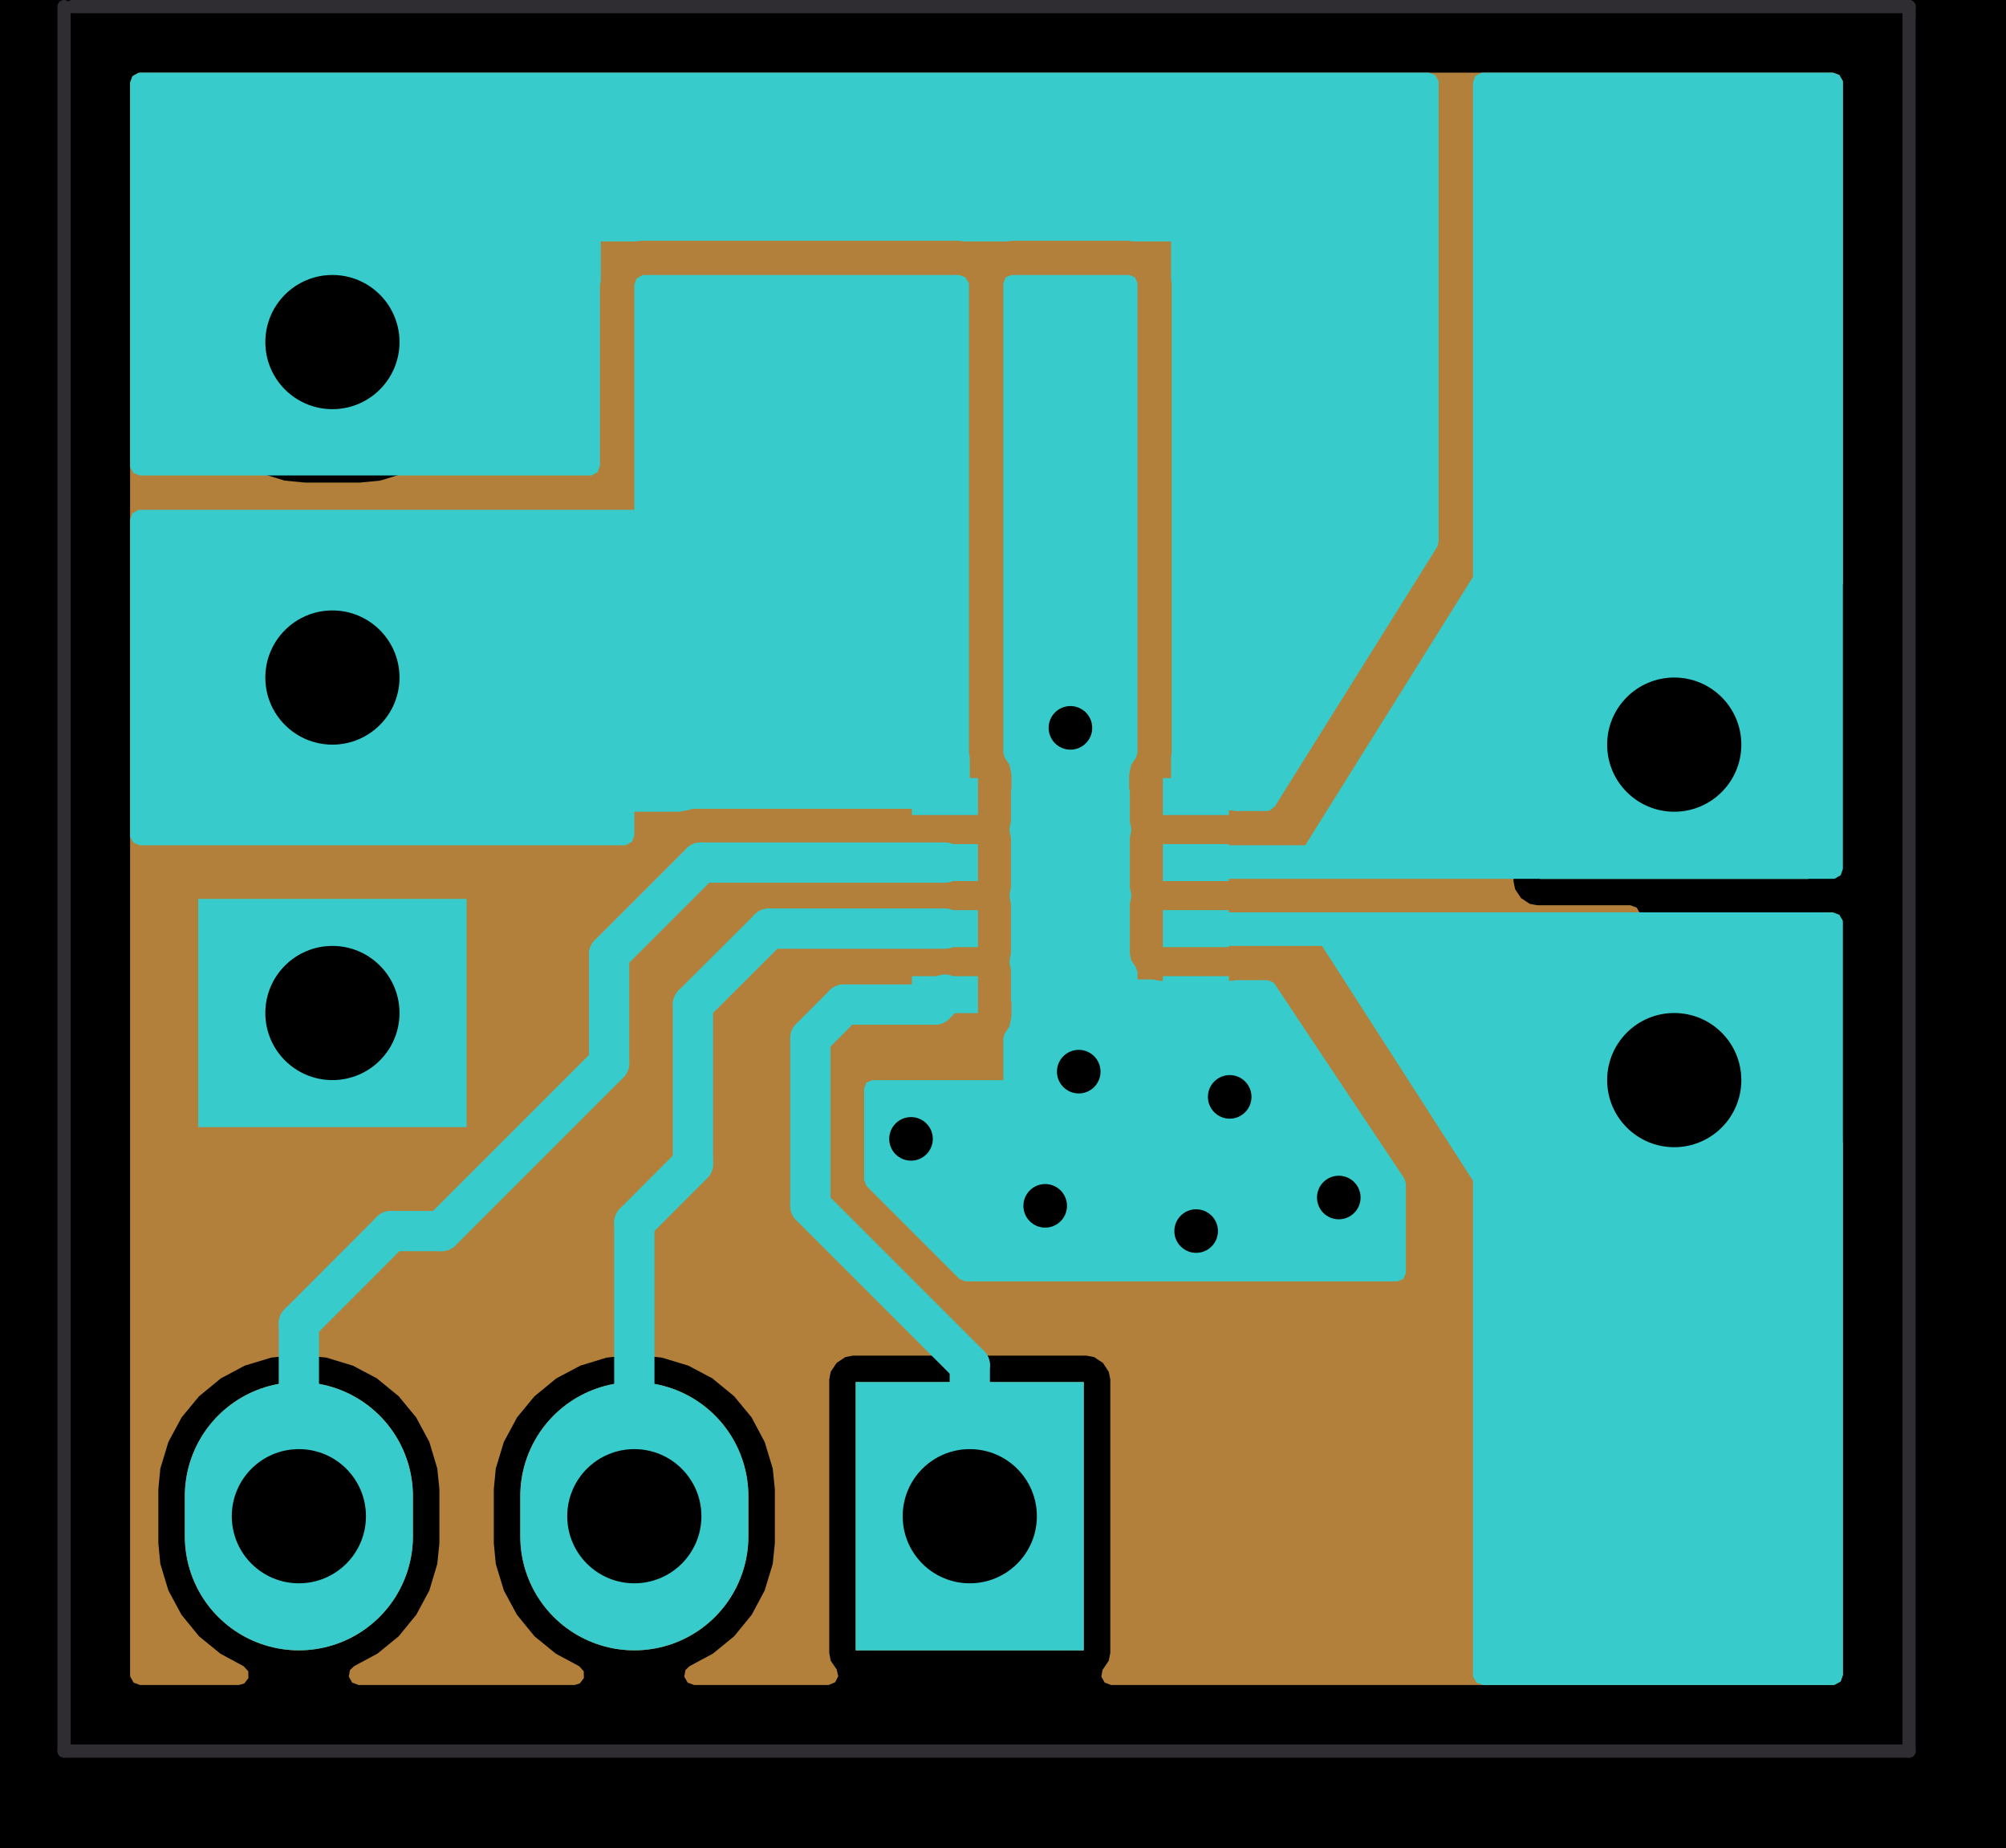 <?xml version="1.0" standalone="no"?>
 <!DOCTYPE svg PUBLIC "-//W3C//DTD SVG 1.1//EN" 
 "http://www.w3.org/Graphics/SVG/1.1/DTD/svg11.dtd"> 
<svg
  xmlns:svg="http://www.w3.org/2000/svg"
  xmlns="http://www.w3.org/2000/svg"
  xmlns:xlink="http://www.w3.org/1999/xlink"
  version="1.1"
  width="15.189mm" height="13.995mm" viewBox="0 0 15.189 13.995">
<title>SVG Image created as _autosave-working-brd.svg date 2023/09/19 22:24:00 </title>
  <desc>Image generated by PCBNEW </desc>
<g style="fill:#000000; fill-opacity:1;stroke:#000000; stroke-opacity:1;
stroke-linecap:round; stroke-linejoin:round;"
 transform="translate(0 0) scale(1 1)">
</g>
<g style="fill:#000000; fill-opacity:0.0; 
stroke:#000000; stroke-width:0; stroke-opacity:1; 
stroke-linecap:round; stroke-linejoin:round;">
</g>
<g style="fill:#000000; fill-opacity:1; 
stroke:#000000; stroke-width:0.021; stroke-opacity:1; 
stroke-linecap:round; stroke-linejoin:round;">
<rect x="-5" y="-5" width="25.193" height="23.997" rx="0" />
</g>
<g style="fill:#FFFFFF; fill-opacity:1; 
stroke:#FFFFFF; stroke-width:0.021; stroke-opacity:1; 
stroke-linecap:round; stroke-linejoin:round;">
<g >
</g>
<g style="fill:#B2803A; fill-opacity:1; 
stroke:#B2803A; stroke-width:0.021; stroke-opacity:1; 
stroke-linecap:round; stroke-linejoin:round;">
</g>
<g style="fill:#B2803A; fill-opacity:1; 
stroke:#B2803A; stroke-width:0; stroke-opacity:1; 
stroke-linecap:round; stroke-linejoin:round;">
<path style="fill:#B2803A; fill-opacity:1; 
stroke:#B2803A; stroke-width:0; stroke-opacity:1; 
stroke-linecap:round; stroke-linejoin:round;fill-rule:evenodd;"
d="M 11.661,6.654
11.661,4.622
13.693,4.622
13.693,6.654
Z" /> 
<circle cx="12.677" cy="8.178" r="1.016" /> 
</g>
<g >
</g>
<g >
</g>
<g >
</g>
<g >
</g>
<g style="fill:#B2803A; fill-opacity:1; 
stroke:#B2803A; stroke-width:0; stroke-opacity:1; 
stroke-linecap:round; stroke-linejoin:round;">
<path style="fill:#B2803A; fill-opacity:1; 
stroke:#B2803A; stroke-width:0; stroke-opacity:1; 
stroke-linecap:round; stroke-linejoin:round;fill-rule:evenodd;"
d="M 3.533,6.806
3.533,8.534
1.501,8.534
1.501,6.806
Z" /> 
</g>
<g style="fill:#B2803A; fill-opacity:1; 
stroke:#B2803A; stroke-width:1.727; stroke-opacity:1; 
stroke-linecap:round; stroke-linejoin:round;">
</g>
<g style="fill:#B2803A; fill-opacity:0.0; 
stroke:#B2803A; stroke-width:1.727; stroke-opacity:1; 
stroke-linecap:round; stroke-linejoin:round;">
<path d="M2.669 5.13
L2.364 5.13
" />
<path d="M2.669 2.59
L2.364 2.59
" />
</g>
<g >
</g>
<g style="fill:#B2803A; fill-opacity:0.0; 
stroke:#B2803A; stroke-width:1.727; stroke-opacity:1; 
stroke-linecap:round; stroke-linejoin:round;">
</g>
<g style="fill:#B2803A; fill-opacity:0.0; 
stroke:#B2803A; stroke-width:0; stroke-opacity:1; 
stroke-linecap:round; stroke-linejoin:round;">
</g>
<g style="fill:#B2803A; fill-opacity:1; 
stroke:#B2803A; stroke-width:0; stroke-opacity:1; 
stroke-linecap:round; stroke-linejoin:round;">
<path style="fill:#B2803A; fill-opacity:1; 
stroke:#B2803A; stroke-width:0; stroke-opacity:1; 
stroke-linecap:round; stroke-linejoin:round;fill-rule:evenodd;"
d="M 6.479,10.464
8.206,10.464
8.206,12.496
6.479,12.496
Z" /> 
</g>
<g style="fill:#B2803A; fill-opacity:1; 
stroke:#B2803A; stroke-width:1.727; stroke-opacity:1; 
stroke-linecap:round; stroke-linejoin:round;">
</g>
<g style="fill:#B2803A; fill-opacity:0.0; 
stroke:#B2803A; stroke-width:1.727; stroke-opacity:1; 
stroke-linecap:round; stroke-linejoin:round;">
<path d="M4.803 11.328
L4.803 11.632
" />
<path d="M2.263 11.328
L2.263 11.632
" />
</g>
<g >
</g>
<g style="fill:#121212; fill-opacity:0.0; 
stroke:#121212; stroke-width:1.727; stroke-opacity:1; 
stroke-linecap:round; stroke-linejoin:round;">
</g>
<g style="fill:#121212; fill-opacity:1; 
stroke:#121212; stroke-width:0; stroke-opacity:1; 
stroke-linecap:round; stroke-linejoin:round;">
<circle cx="8.105" cy="5.511" r="0.343" /> 
</g>
<g style="fill:#121212; fill-opacity:1; 
stroke:#121212; stroke-width:0.021; stroke-opacity:1; 
stroke-linecap:round; stroke-linejoin:round;">
</g>
<g style="fill:#121212; fill-opacity:1; 
stroke:#121212; stroke-width:0; stroke-opacity:1; 
stroke-linecap:round; stroke-linejoin:round;">
<circle cx="6.898" cy="8.623" r="0.343" /> 
</g>
<g style="fill:#121212; fill-opacity:1; 
stroke:#121212; stroke-width:0.021; stroke-opacity:1; 
stroke-linecap:round; stroke-linejoin:round;">
</g>
<g style="fill:#121212; fill-opacity:1; 
stroke:#121212; stroke-width:0; stroke-opacity:1; 
stroke-linecap:round; stroke-linejoin:round;">
<circle cx="9.311" cy="8.305" r="0.343" /> 
</g>
<g style="fill:#121212; fill-opacity:1; 
stroke:#121212; stroke-width:0.021; stroke-opacity:1; 
stroke-linecap:round; stroke-linejoin:round;">
</g>
<g style="fill:#121212; fill-opacity:1; 
stroke:#121212; stroke-width:0; stroke-opacity:1; 
stroke-linecap:round; stroke-linejoin:round;">
<circle cx="9.057" cy="9.321" r="0.343" /> 
</g>
<g style="fill:#121212; fill-opacity:1; 
stroke:#121212; stroke-width:0.021; stroke-opacity:1; 
stroke-linecap:round; stroke-linejoin:round;">
</g>
<g style="fill:#121212; fill-opacity:1; 
stroke:#121212; stroke-width:0; stroke-opacity:1; 
stroke-linecap:round; stroke-linejoin:round;">
<circle cx="10.137" cy="9.067" r="0.343" /> 
</g>
<g style="fill:#121212; fill-opacity:1; 
stroke:#121212; stroke-width:0.021; stroke-opacity:1; 
stroke-linecap:round; stroke-linejoin:round;">
</g>
<g style="fill:#121212; fill-opacity:1; 
stroke:#121212; stroke-width:0; stroke-opacity:1; 
stroke-linecap:round; stroke-linejoin:round;">
<circle cx="7.914" cy="9.13" r="0.343" /> 
</g>
<g style="fill:#121212; fill-opacity:1; 
stroke:#121212; stroke-width:0.021; stroke-opacity:1; 
stroke-linecap:round; stroke-linejoin:round;">
</g>
<g style="fill:#121212; fill-opacity:1; 
stroke:#121212; stroke-width:0; stroke-opacity:1; 
stroke-linecap:round; stroke-linejoin:round;">
<circle cx="8.168" cy="8.114" r="0.343" /> 
</g>
<g style="fill:#121212; fill-opacity:1; 
stroke:#121212; stroke-width:0.021; stroke-opacity:1; 
stroke-linecap:round; stroke-linejoin:round;">
</g>
<g >
</g>
<g style="fill:#B2803A; fill-opacity:1; 
stroke:#B2803A; stroke-width:0.021; stroke-opacity:1; 
stroke-linecap:round; stroke-linejoin:round;">
</g>
<g style="fill:#B2803A; fill-opacity:1; 
stroke:#B2803A; stroke-width:0.152; stroke-opacity:1; 
stroke-linecap:round; stroke-linejoin:round;">
</g>
<g style="fill:#B2803A; fill-opacity:0.0; 
stroke:#B2803A; stroke-width:0.152; stroke-opacity:1; 
stroke-linecap:round; stroke-linejoin:round;">
<path d="M8.105 5.511
L8.168 5.574
" />
<path d="M8.168 5.574
L8.168 8.114
" />
<path d="M9.311 8.305
L10.073 9.067
" />
<path d="M10.073 9.067
L10.137 9.067
" />
<path d="M9.057 9.321
L8.867 9.13
" />
<path d="M8.867 9.13
L7.914 9.13
" />
</g>
<g >
</g>
<g style="fill:#B2803A; fill-opacity:0.0; 
stroke:#B2803A; stroke-width:0.152; stroke-opacity:1; 
stroke-linecap:round; stroke-linejoin:round;">
<g >
</g>
<g style="fill:#B2803A; fill-opacity:1; 
stroke:#B2803A; stroke-width:0; stroke-opacity:1; 
stroke-linecap:round; stroke-linejoin:round;">
<path style="fill:#B2803A; fill-opacity:1; 
stroke:#B2803A; stroke-width:0; stroke-opacity:1; 
stroke-linecap:round; stroke-linejoin:round;fill-rule:evenodd;"
d="M 13.927,0.568
13.953,0.613
13.954,0.626
13.954,4.415
13.937,4.463
13.892,4.489
13.841,4.48
13.837,4.477
13.771,4.433
13.771,4.433
13.712,4.421
13.712,4.421
11.641,4.421
11.641,4.421
11.582,4.433
11.582,4.433
11.516,4.477
11.472,4.544
11.472,4.544
11.46,4.602
11.46,6.674
11.472,6.732
11.472,6.732
11.516,6.799
11.582,6.843
11.612,6.849
11.641,6.854
12.345,6.854
12.393,6.872
12.419,6.917
12.41,6.967
12.37,7
12.364,7.002
12.259,7.03
12.259,7.03
12.259,7.03
12.066,7.12
12.066,7.12
11.892,7.242
11.741,7.393
11.619,7.567
11.619,7.567
11.529,7.76
11.529,7.76
11.474,7.966
11.456,8.178
11.474,8.39
11.529,8.596
11.529,8.596
11.619,8.789
11.741,8.963
11.892,9.114
11.892,9.114
11.892,9.114
12.066,9.236
12.066,9.236
12.066,9.236
12.227,9.31
12.259,9.325
12.465,9.381
12.677,9.399
12.889,9.381
13.094,9.325
13.287,9.236
13.462,9.114
13.612,8.963
13.734,8.789
13.811,8.624
13.847,8.588
13.898,8.583
13.941,8.613
13.954,8.656
13.954,12.682
13.937,12.731
13.892,12.756
13.879,12.758
8.413,12.758
8.365,12.74
8.339,12.695
8.348,12.645
8.351,12.64
8.395,12.574
8.407,12.516
8.407,10.444
8.395,10.386
8.351,10.319
8.284,10.275
8.284,10.275
8.226,10.264
8.226,10.264
6.459,10.264
6.459,10.264
6.401,10.275
6.401,10.275
6.335,10.319
6.29,10.386
6.29,10.386
6.279,10.444
6.279,12.516
6.29,12.574
6.29,12.574
6.335,12.64
6.347,12.691
6.324,12.737
6.277,12.757
6.272,12.758
5.255,12.758
5.207,12.74
5.181,12.695
5.19,12.645
5.22,12.616
5.309,12.568
5.397,12.521
5.559,12.389
5.692,12.226
5.79,12.042
5.851,11.841
5.867,11.685
5.867,11.275
5.851,11.119
5.79,10.918
5.692,10.734
5.692,10.734
5.692,10.733
5.559,10.572
5.397,10.439
5.397,10.439
5.397,10.439
5.397,10.438
5.397,10.438
5.212,10.34
5.212,10.34
5.212,10.34
5.011,10.279
5.011,10.279
5.011,10.279
4.803,10.258
4.594,10.279
4.594,10.279
4.594,10.279
4.394,10.34
4.394,10.34
4.394,10.34
4.209,10.438
4.209,10.439
4.047,10.572
3.914,10.733
3.914,10.734
3.815,10.918
3.754,11.119
3.739,11.275
3.739,11.685
3.754,11.841
3.815,12.042
3.914,12.226
3.914,12.226
4.047,12.389
4.209,12.521
4.209,12.521
4.209,12.521
4.209,12.521
4.209,12.521
4.386,12.616
4.42,12.654
4.421,12.706
4.39,12.746
4.35,12.758
2.715,12.758
2.667,12.74
2.641,12.695
2.65,12.645
2.68,12.616
2.769,12.568
2.857,12.521
3.019,12.389
3.152,12.226
3.251,12.042
3.311,11.841
3.327,11.685
3.327,11.275
3.311,11.119
3.251,10.918
3.152,10.734
3.152,10.734
3.152,10.733
3.019,10.572
2.857,10.439
2.857,10.439
2.857,10.439
2.857,10.438
2.857,10.438
2.672,10.34
2.672,10.34
2.672,10.34
2.471,10.279
2.471,10.279
2.471,10.279
2.285,10.261
2.263,10.258
2.263,10.258
2.054,10.279
2.054,10.279
2.054,10.279
1.853,10.34
1.853,10.34
1.853,10.34
1.669,10.438
1.669,10.439
1.507,10.572
1.374,10.733
1.374,10.734
1.275,10.918
1.214,11.119
1.199,11.275
1.199,11.685
1.214,11.841
1.275,12.042
1.374,12.226
1.374,12.226
1.507,12.389
1.669,12.521
1.669,12.521
1.669,12.521
1.669,12.521
1.669,12.521
1.845,12.616
1.88,12.654
1.881,12.706
1.85,12.746
1.81,12.758
1.06,12.758
1.012,12.74
0.986,12.695
0.985,12.682
0.985,5.13
1.295,5.13
1.316,5.339
1.376,5.539
1.475,5.724
1.475,5.724
1.608,5.886
1.77,6.019
1.77,6.019
1.77,6.019
1.955,6.118
2.156,6.179
2.312,6.194
2.312,6.194
2.721,6.194
2.721,6.194
2.878,6.179
3.078,6.118
3.263,6.019
3.425,5.886
3.558,5.724
3.657,5.539
3.718,5.339
3.738,5.13
3.718,4.921
3.657,4.721
3.558,4.536
3.558,4.536
3.558,4.536
3.425,4.374
3.263,4.241
3.263,4.241
3.263,4.241
3.263,4.241
3.263,4.241
3.078,4.142
3.078,4.142
3.078,4.142
2.878,4.081
2.878,4.081
2.878,4.081
2.721,4.066
2.721,4.066
2.312,4.066
2.312,4.066
2.156,4.081
2.156,4.081
2.156,4.081
1.955,4.142
1.955,4.142
1.955,4.142
1.77,4.241
1.77,4.241
1.608,4.374
1.475,4.536
1.475,4.536
1.376,4.721
1.316,4.921
1.295,5.13
0.985,5.13
0.985,2.59
1.295,2.59
1.316,2.799
1.376,2.999
1.475,3.184
1.475,3.184
1.608,3.346
1.77,3.479
1.77,3.479
1.77,3.479
1.955,3.578
2.156,3.639
2.312,3.654
2.312,3.654
2.721,3.654
2.721,3.654
2.878,3.639
3.078,3.578
3.263,3.479
3.425,3.346
3.558,3.184
3.657,2.999
3.718,2.799
3.738,2.59
3.718,2.381
3.657,2.181
3.558,1.996
3.558,1.996
3.558,1.996
3.425,1.834
3.263,1.701
3.263,1.701
3.263,1.701
3.263,1.701
3.263,1.701
3.078,1.602
3.078,1.602
3.078,1.602
2.878,1.541
2.878,1.541
2.878,1.541
2.721,1.526
2.721,1.526
2.312,1.526
2.312,1.526
2.156,1.541
2.156,1.541
2.156,1.541
1.955,1.602
1.955,1.602
1.955,1.602
1.77,1.701
1.77,1.701
1.608,1.834
1.475,1.996
1.475,1.996
1.376,2.181
1.316,2.381
1.295,2.59
0.985,2.59
0.985,0.626
1.003,0.577
1.047,0.552
1.06,0.55
13.879,0.55
Z" /> 
</g>
</g>
</g>
<g style="fill:#000000; fill-opacity:1; 
stroke:#000000; stroke-width:0; stroke-opacity:1; 
stroke-linecap:round; stroke-linejoin:round;">
<circle cx="8.105" cy="5.511" r="0.165" /> 
</g>
<g style="fill:#000000; fill-opacity:1; 
stroke:#000000; stroke-width:0.021; stroke-opacity:1; 
stroke-linecap:round; stroke-linejoin:round;">
</g>
<g style="fill:#000000; fill-opacity:1; 
stroke:#000000; stroke-width:0; stroke-opacity:1; 
stroke-linecap:round; stroke-linejoin:round;">
<circle cx="6.898" cy="8.623" r="0.165" /> 
</g>
<g style="fill:#000000; fill-opacity:1; 
stroke:#000000; stroke-width:0.021; stroke-opacity:1; 
stroke-linecap:round; stroke-linejoin:round;">
</g>
<g style="fill:#000000; fill-opacity:1; 
stroke:#000000; stroke-width:0; stroke-opacity:1; 
stroke-linecap:round; stroke-linejoin:round;">
<circle cx="9.311" cy="8.305" r="0.165" /> 
</g>
<g style="fill:#000000; fill-opacity:1; 
stroke:#000000; stroke-width:0.021; stroke-opacity:1; 
stroke-linecap:round; stroke-linejoin:round;">
</g>
<g style="fill:#000000; fill-opacity:1; 
stroke:#000000; stroke-width:0; stroke-opacity:1; 
stroke-linecap:round; stroke-linejoin:round;">
<circle cx="9.057" cy="9.321" r="0.165" /> 
</g>
<g style="fill:#000000; fill-opacity:1; 
stroke:#000000; stroke-width:0.021; stroke-opacity:1; 
stroke-linecap:round; stroke-linejoin:round;">
</g>
<g style="fill:#000000; fill-opacity:1; 
stroke:#000000; stroke-width:0; stroke-opacity:1; 
stroke-linecap:round; stroke-linejoin:round;">
<circle cx="10.137" cy="9.067" r="0.165" /> 
</g>
<g style="fill:#000000; fill-opacity:1; 
stroke:#000000; stroke-width:0.021; stroke-opacity:1; 
stroke-linecap:round; stroke-linejoin:round;">
</g>
<g style="fill:#000000; fill-opacity:1; 
stroke:#000000; stroke-width:0; stroke-opacity:1; 
stroke-linecap:round; stroke-linejoin:round;">
<circle cx="7.914" cy="9.13" r="0.165" /> 
</g>
<g style="fill:#000000; fill-opacity:1; 
stroke:#000000; stroke-width:0.021; stroke-opacity:1; 
stroke-linecap:round; stroke-linejoin:round;">
</g>
<g style="fill:#000000; fill-opacity:1; 
stroke:#000000; stroke-width:0; stroke-opacity:1; 
stroke-linecap:round; stroke-linejoin:round;">
<circle cx="8.168" cy="8.114" r="0.165" /> 
</g>
<g style="fill:#000000; fill-opacity:1; 
stroke:#000000; stroke-width:0.021; stroke-opacity:1; 
stroke-linecap:round; stroke-linejoin:round;">
</g>
<g style="fill:#000000; fill-opacity:1; 
stroke:#000000; stroke-width:0; stroke-opacity:1; 
stroke-linecap:round; stroke-linejoin:round;">
<circle cx="12.677" cy="5.638" r="0.508" /> 
</g>
<g style="fill:#000000; fill-opacity:1; 
stroke:#000000; stroke-width:0.021; stroke-opacity:1; 
stroke-linecap:round; stroke-linejoin:round;">
</g>
<g style="fill:#000000; fill-opacity:1; 
stroke:#000000; stroke-width:0; stroke-opacity:1; 
stroke-linecap:round; stroke-linejoin:round;">
<circle cx="12.677" cy="8.178" r="0.508" /> 
</g>
<g style="fill:#000000; fill-opacity:1; 
stroke:#000000; stroke-width:0.021; stroke-opacity:1; 
stroke-linecap:round; stroke-linejoin:round;">
</g>
<g style="fill:#000000; fill-opacity:1; 
stroke:#000000; stroke-width:0; stroke-opacity:1; 
stroke-linecap:round; stroke-linejoin:round;">
<circle cx="2.517" cy="7.67" r="0.508" /> 
</g>
<g style="fill:#000000; fill-opacity:1; 
stroke:#000000; stroke-width:0.021; stroke-opacity:1; 
stroke-linecap:round; stroke-linejoin:round;">
</g>
<g style="fill:#000000; fill-opacity:1; 
stroke:#000000; stroke-width:0; stroke-opacity:1; 
stroke-linecap:round; stroke-linejoin:round;">
<circle cx="2.517" cy="5.13" r="0.508" /> 
</g>
<g style="fill:#000000; fill-opacity:1; 
stroke:#000000; stroke-width:0.021; stroke-opacity:1; 
stroke-linecap:round; stroke-linejoin:round;">
</g>
<g style="fill:#000000; fill-opacity:1; 
stroke:#000000; stroke-width:0; stroke-opacity:1; 
stroke-linecap:round; stroke-linejoin:round;">
<circle cx="2.517" cy="2.59" r="0.508" /> 
</g>
<g style="fill:#000000; fill-opacity:1; 
stroke:#000000; stroke-width:0.021; stroke-opacity:1; 
stroke-linecap:round; stroke-linejoin:round;">
</g>
<g style="fill:#000000; fill-opacity:1; 
stroke:#000000; stroke-width:0; stroke-opacity:1; 
stroke-linecap:round; stroke-linejoin:round;">
<circle cx="7.343" cy="11.48" r="0.508" /> 
</g>
<g style="fill:#000000; fill-opacity:1; 
stroke:#000000; stroke-width:0.021; stroke-opacity:1; 
stroke-linecap:round; stroke-linejoin:round;">
</g>
<g style="fill:#000000; fill-opacity:1; 
stroke:#000000; stroke-width:0; stroke-opacity:1; 
stroke-linecap:round; stroke-linejoin:round;">
<circle cx="4.803" cy="11.48" r="0.508" /> 
</g>
<g style="fill:#000000; fill-opacity:1; 
stroke:#000000; stroke-width:0.021; stroke-opacity:1; 
stroke-linecap:round; stroke-linejoin:round;">
</g>
<g style="fill:#000000; fill-opacity:1; 
stroke:#000000; stroke-width:0; stroke-opacity:1; 
stroke-linecap:round; stroke-linejoin:round;">
<circle cx="2.263" cy="11.48" r="0.508" /> 
</g>
<g style="fill:#000000; fill-opacity:1; 
stroke:#000000; stroke-width:0.021; stroke-opacity:1; 
stroke-linecap:round; stroke-linejoin:round;">
</g>
<g style="fill:#FFFFFF; fill-opacity:1; 
stroke:#FFFFFF; stroke-width:0.021; stroke-opacity:1; 
stroke-linecap:round; stroke-linejoin:round;">
<g >
</g>
<g style="fill:#37CBCB; fill-opacity:1; 
stroke:#37CBCB; stroke-width:0.021; stroke-opacity:1; 
stroke-linecap:round; stroke-linejoin:round;">
</g>
<g style="fill:#37CBCB; fill-opacity:1; 
stroke:#37CBCB; stroke-width:0; stroke-opacity:1; 
stroke-linecap:round; stroke-linejoin:round;">
<path style="fill:#37CBCB; fill-opacity:1; 
stroke:#37CBCB; stroke-width:0; stroke-opacity:1; 
stroke-linecap:round; stroke-linejoin:round;fill-rule:evenodd;"
d="M 11.661,6.654
11.661,4.622
13.693,4.622
13.693,6.654
Z" /> 
<circle cx="12.677" cy="8.178" r="1.016" /> 
</g>
<g >
</g>
<g style="fill:#37CBCB; fill-opacity:1; 
stroke:#37CBCB; stroke-width:0; stroke-opacity:1; 
stroke-linecap:round; stroke-linejoin:round;">
<path style="fill:#37CBCB; fill-opacity:1; 
stroke:#37CBCB; stroke-width:0; stroke-opacity:1; 
stroke-linecap:round; stroke-linejoin:round;fill-rule:evenodd;"
d="M 8.805,5.891
9.305,5.891
9.305,6.171
8.805,6.171
Z" /> 
<path style="fill:#37CBCB; fill-opacity:1; 
stroke:#37CBCB; stroke-width:0; stroke-opacity:1; 
stroke-linecap:round; stroke-linejoin:round;fill-rule:evenodd;"
d="M 8.805,6.391
9.305,6.391
9.305,6.671
8.805,6.671
Z" /> 
<path style="fill:#37CBCB; fill-opacity:1; 
stroke:#37CBCB; stroke-width:0; stroke-opacity:1; 
stroke-linecap:round; stroke-linejoin:round;fill-rule:evenodd;"
d="M 8.805,6.891
9.305,6.891
9.305,7.171
8.805,7.171
Z" /> 
<path style="fill:#37CBCB; fill-opacity:1; 
stroke:#37CBCB; stroke-width:0; stroke-opacity:1; 
stroke-linecap:round; stroke-linejoin:round;fill-rule:evenodd;"
d="M 7.655,5.981
8.555,5.981
8.555,7.581
7.655,7.581
Z" /> 
<path style="fill:#37CBCB; fill-opacity:1; 
stroke:#37CBCB; stroke-width:0; stroke-opacity:1; 
stroke-linecap:round; stroke-linejoin:round;fill-rule:evenodd;"
d="M 8.805,7.391
9.305,7.391
9.305,7.671
8.805,7.671
Z" /> 
<path style="fill:#37CBCB; fill-opacity:1; 
stroke:#37CBCB; stroke-width:0; stroke-opacity:1; 
stroke-linecap:round; stroke-linejoin:round;fill-rule:evenodd;"
d="M 6.905,7.391
7.405,7.391
7.405,7.671
6.905,7.671
Z" /> 
<path style="fill:#37CBCB; fill-opacity:1; 
stroke:#37CBCB; stroke-width:0; stroke-opacity:1; 
stroke-linecap:round; stroke-linejoin:round;fill-rule:evenodd;"
d="M 6.905,6.891
7.405,6.891
7.405,7.171
6.905,7.171
Z" /> 
<path style="fill:#37CBCB; fill-opacity:1; 
stroke:#37CBCB; stroke-width:0; stroke-opacity:1; 
stroke-linecap:round; stroke-linejoin:round;fill-rule:evenodd;"
d="M 6.905,6.391
7.405,6.391
7.405,6.671
6.905,6.671
Z" /> 
<path style="fill:#37CBCB; fill-opacity:1; 
stroke:#37CBCB; stroke-width:0; stroke-opacity:1; 
stroke-linecap:round; stroke-linejoin:round;fill-rule:evenodd;"
d="M 6.905,5.891
7.405,5.891
7.405,6.171
6.905,6.171
Z" /> 
</g>
<g >
</g>
<g style="fill:#37CBCB; fill-opacity:1; 
stroke:#37CBCB; stroke-width:0; stroke-opacity:1; 
stroke-linecap:round; stroke-linejoin:round;">
<path style="fill:#37CBCB; fill-opacity:1; 
stroke:#37CBCB; stroke-width:0; stroke-opacity:1; 
stroke-linecap:round; stroke-linejoin:round;fill-rule:evenodd;"
d="M 6.193,4.997
6.193,4.247
6.993,4.247
6.993,4.997
Z" /> 
<path style="fill:#37CBCB; fill-opacity:1; 
stroke:#37CBCB; stroke-width:0; stroke-opacity:1; 
stroke-linecap:round; stroke-linejoin:round;fill-rule:evenodd;"
d="M 7.693,4.997
7.693,4.247
8.493,4.247
8.493,4.997
Z" /> 
</g>
<g >
</g>
<g style="fill:#37CBCB; fill-opacity:1; 
stroke:#37CBCB; stroke-width:0; stroke-opacity:1; 
stroke-linecap:round; stroke-linejoin:round;">
<path style="fill:#37CBCB; fill-opacity:1; 
stroke:#37CBCB; stroke-width:0; stroke-opacity:1; 
stroke-linecap:round; stroke-linejoin:round;fill-rule:evenodd;"
d="M 10.017,2.723
10.017,3.473
9.217,3.473
9.217,2.723
Z" /> 
<path style="fill:#37CBCB; fill-opacity:1; 
stroke:#37CBCB; stroke-width:0; stroke-opacity:1; 
stroke-linecap:round; stroke-linejoin:round;fill-rule:evenodd;"
d="M 8.517,2.723
8.517,3.473
7.717,3.473
7.717,2.723
Z" /> 
</g>
<g >
</g>
<g style="fill:#37CBCB; fill-opacity:1; 
stroke:#37CBCB; stroke-width:0; stroke-opacity:1; 
stroke-linecap:round; stroke-linejoin:round;">
<path style="fill:#37CBCB; fill-opacity:1; 
stroke:#37CBCB; stroke-width:0; stroke-opacity:1; 
stroke-linecap:round; stroke-linejoin:round;fill-rule:evenodd;"
d="M 3.533,6.806
3.533,8.534
1.501,8.534
1.501,6.806
Z" /> 
</g>
<g style="fill:#37CBCB; fill-opacity:1; 
stroke:#37CBCB; stroke-width:1.727; stroke-opacity:1; 
stroke-linecap:round; stroke-linejoin:round;">
</g>
<g style="fill:#37CBCB; fill-opacity:0.0; 
stroke:#37CBCB; stroke-width:1.727; stroke-opacity:1; 
stroke-linecap:round; stroke-linejoin:round;">
<path d="M2.669 5.13
L2.364 5.13
" />
<path d="M2.669 2.59
L2.364 2.59
" />
</g>
<g >
</g>
<g style="fill:#37CBCB; fill-opacity:0.0; 
stroke:#37CBCB; stroke-width:1.727; stroke-opacity:1; 
stroke-linecap:round; stroke-linejoin:round;">
</g>
<g style="fill:#37CBCB; fill-opacity:0.0; 
stroke:#37CBCB; stroke-width:0; stroke-opacity:1; 
stroke-linecap:round; stroke-linejoin:round;">
</g>
<g style="fill:#37CBCB; fill-opacity:1; 
stroke:#37CBCB; stroke-width:0; stroke-opacity:1; 
stroke-linecap:round; stroke-linejoin:round;">
<path style="fill:#37CBCB; fill-opacity:1; 
stroke:#37CBCB; stroke-width:0; stroke-opacity:1; 
stroke-linecap:round; stroke-linejoin:round;fill-rule:evenodd;"
d="M 6.479,10.464
8.206,10.464
8.206,12.496
6.479,12.496
Z" /> 
</g>
<g style="fill:#37CBCB; fill-opacity:1; 
stroke:#37CBCB; stroke-width:1.727; stroke-opacity:1; 
stroke-linecap:round; stroke-linejoin:round;">
</g>
<g style="fill:#37CBCB; fill-opacity:0.0; 
stroke:#37CBCB; stroke-width:1.727; stroke-opacity:1; 
stroke-linecap:round; stroke-linejoin:round;">
<path d="M4.803 11.328
L4.803 11.632
" />
<path d="M2.263 11.328
L2.263 11.632
" />
</g>
<g >
</g>
<g style="fill:#121212; fill-opacity:0.0; 
stroke:#121212; stroke-width:1.727; stroke-opacity:1; 
stroke-linecap:round; stroke-linejoin:round;">
</g>
<g style="fill:#121212; fill-opacity:1; 
stroke:#121212; stroke-width:0; stroke-opacity:1; 
stroke-linecap:round; stroke-linejoin:round;">
<circle cx="8.105" cy="5.511" r="0.343" /> 
</g>
<g style="fill:#121212; fill-opacity:1; 
stroke:#121212; stroke-width:0.021; stroke-opacity:1; 
stroke-linecap:round; stroke-linejoin:round;">
</g>
<g style="fill:#121212; fill-opacity:1; 
stroke:#121212; stroke-width:0; stroke-opacity:1; 
stroke-linecap:round; stroke-linejoin:round;">
<circle cx="6.898" cy="8.623" r="0.343" /> 
</g>
<g style="fill:#121212; fill-opacity:1; 
stroke:#121212; stroke-width:0.021; stroke-opacity:1; 
stroke-linecap:round; stroke-linejoin:round;">
</g>
<g style="fill:#121212; fill-opacity:1; 
stroke:#121212; stroke-width:0; stroke-opacity:1; 
stroke-linecap:round; stroke-linejoin:round;">
<circle cx="9.311" cy="8.305" r="0.343" /> 
</g>
<g style="fill:#121212; fill-opacity:1; 
stroke:#121212; stroke-width:0.021; stroke-opacity:1; 
stroke-linecap:round; stroke-linejoin:round;">
</g>
<g style="fill:#121212; fill-opacity:1; 
stroke:#121212; stroke-width:0; stroke-opacity:1; 
stroke-linecap:round; stroke-linejoin:round;">
<circle cx="9.057" cy="9.321" r="0.343" /> 
</g>
<g style="fill:#121212; fill-opacity:1; 
stroke:#121212; stroke-width:0.021; stroke-opacity:1; 
stroke-linecap:round; stroke-linejoin:round;">
</g>
<g style="fill:#121212; fill-opacity:1; 
stroke:#121212; stroke-width:0; stroke-opacity:1; 
stroke-linecap:round; stroke-linejoin:round;">
<circle cx="10.137" cy="9.067" r="0.343" /> 
</g>
<g style="fill:#121212; fill-opacity:1; 
stroke:#121212; stroke-width:0.021; stroke-opacity:1; 
stroke-linecap:round; stroke-linejoin:round;">
</g>
<g style="fill:#121212; fill-opacity:1; 
stroke:#121212; stroke-width:0; stroke-opacity:1; 
stroke-linecap:round; stroke-linejoin:round;">
<circle cx="7.914" cy="9.13" r="0.343" /> 
</g>
<g style="fill:#121212; fill-opacity:1; 
stroke:#121212; stroke-width:0.021; stroke-opacity:1; 
stroke-linecap:round; stroke-linejoin:round;">
</g>
<g style="fill:#121212; fill-opacity:1; 
stroke:#121212; stroke-width:0; stroke-opacity:1; 
stroke-linecap:round; stroke-linejoin:round;">
<circle cx="8.168" cy="8.114" r="0.343" /> 
</g>
<g style="fill:#121212; fill-opacity:1; 
stroke:#121212; stroke-width:0.021; stroke-opacity:1; 
stroke-linecap:round; stroke-linejoin:round;">
</g>
<g >
</g>
<g style="fill:#37CBCB; fill-opacity:1; 
stroke:#37CBCB; stroke-width:0.021; stroke-opacity:1; 
stroke-linecap:round; stroke-linejoin:round;">
</g>
<g style="fill:#37CBCB; fill-opacity:1; 
stroke:#37CBCB; stroke-width:0.152; stroke-opacity:1; 
stroke-linecap:round; stroke-linejoin:round;">
</g>
<g style="fill:#37CBCB; fill-opacity:0.0; 
stroke:#37CBCB; stroke-width:0.152; stroke-opacity:1; 
stroke-linecap:round; stroke-linejoin:round;">
<path d="M7.839 5.245
L8.105 5.511
" />
<path d="M8.168 8.114
L8.359 8.305
" />
<path d="M8.359 8.305
L9.311 8.305
" />
<path d="M10.137 9.067
L9.883 9.321
" />
<path d="M9.883 9.321
L9.057 9.321
" />
<path d="M7.914 9.13
L7.406 8.623
" />
<path d="M7.406 8.623
L6.898 8.623
" />
<path d="M7.839 4.622
L7.839 5.245
" />
</g>
<g style="fill:#37CBCB; fill-opacity:0.0; 
stroke:#37CBCB; stroke-width:0.305; stroke-opacity:1; 
stroke-linecap:round; stroke-linejoin:round;">
<path d="M2.263 10.02
L2.961 9.321
" />
<path d="M2.961 9.321
L3.342 9.321
" />
<path d="M3.342 9.321
L4.612 8.051
" />
<path d="M4.612 8.051
L4.612 7.226
" />
<path d="M4.612 7.226
L5.307 6.531
" />
<path d="M5.307 6.531
L7.155 6.531
" />
<path d="M2.263 11.48
L2.263 10.02
" />
<path d="M7.343 10.337
L6.136 9.13
" />
<path d="M6.136 9.13
L6.136 7.861
" />
<path d="M6.136 7.861
L6.39 7.606
" />
<path d="M6.39 7.606
L7.079 7.606
" />
<path d="M7.079 7.606
L7.155 7.531
" />
<path d="M7.343 11.48
L7.343 10.337
" />
<path d="M5.823 7.031
L5.247 7.606
" />
<path d="M5.247 7.606
L5.247 8.813
" />
<path d="M5.247 8.813
L4.803 9.258
" />
<path d="M4.803 9.258
L4.803 11.48
" />
<path d="M7.155 7.031
L5.823 7.031
" />
</g>
<g style="fill:#37CBCB; fill-opacity:0.0; 
stroke:#37CBCB; stroke-width:0.61; stroke-opacity:1; 
stroke-linecap:round; stroke-linejoin:round;">
<path d="M2.517 5.13
L5.311 5.13
" />
</g>
<g >
</g>
<g style="fill:#37CBCB; fill-opacity:0.0; 
stroke:#37CBCB; stroke-width:0.61; stroke-opacity:1; 
stroke-linecap:round; stroke-linejoin:round;">
<g >
</g>
<g style="fill:#37CBCB; fill-opacity:1; 
stroke:#37CBCB; stroke-width:0; stroke-opacity:1; 
stroke-linecap:round; stroke-linejoin:round;">
<path style="fill:#37CBCB; fill-opacity:1; 
stroke:#37CBCB; stroke-width:0; stroke-opacity:1; 
stroke-linecap:round; stroke-linejoin:round;fill-rule:evenodd;"
d="M 10.866,0.568
10.892,0.613
10.893,0.626
10.893,4.101
10.882,4.141
9.673,6.074
9.654,6.105
9.614,6.137
9.59,6.141
9.357,6.141
9.343,6.139
9.33,6.136
8.942,6.136
8.893,6.119
8.868,6.074
8.867,6.061
8.867,5.744
8.867,5.733
8.872,5.701
8.872,2.144
8.868,2.124
8.867,2.109
8.867,1.828
8.585,1.828
8.571,1.827
8.55,1.823
8.55,1.823
7.659,1.823
7.639,1.827
7.624,1.828
7.3,1.828
7.287,1.827
7.262,1.823
4.872,1.823
4.872,1.823
4.861,1.823
4.842,1.825
4.831,1.826
4.829,1.826
4.813,1.828
4.549,1.828
4.549,2.119
4.548,2.132
4.543,2.157
4.543,3.525
4.526,3.574
4.481,3.599
4.468,3.6
1.06,3.6
1.012,3.583
0.986,3.538
0.985,3.525
0.985,0.626
1.003,0.577
1.047,0.552
1.06,0.55
10.818,0.55
Z" /> 
</g>
</g>
<g style="fill:#37CBCB; fill-opacity:1; 
stroke:#37CBCB; stroke-width:0; stroke-opacity:1; 
stroke-linecap:round; stroke-linejoin:round;">
<g >
<path style="fill:#37CBCB; fill-opacity:1; 
stroke:#37CBCB; stroke-width:0; stroke-opacity:1; 
stroke-linecap:round; stroke-linejoin:round;fill-rule:evenodd;"
d="M 7.31,2.1
7.336,2.144
7.337,2.157
7.337,5.701
7.342,5.733
7.343,5.744
7.343,6.061
7.325,6.109
7.28,6.135
7.256,6.135
7.187,6.124
7.187,6.124
5.275,6.124
5.273,6.124
5.273,6.124
5.242,6.124
5.242,6.124
5.242,6.124
5.217,6.132
5.205,6.135
5.179,6.139
5.174,6.141
5.173,6.14
5.148,6.146
4.803,6.146
4.803,6.325
4.785,6.373
4.74,6.399
4.728,6.4
1.06,6.4
1.012,6.382
0.986,6.338
0.985,6.325
0.985,3.935
1.003,3.887
1.047,3.861
1.06,3.86
4.803,3.86
4.803,2.157
4.82,2.109
4.865,2.083
4.878,2.082
7.262,2.082
Z" /> 
</g>
</g>
<g style="fill:#37CBCB; fill-opacity:1; 
stroke:#37CBCB; stroke-width:0; stroke-opacity:1; 
stroke-linecap:round; stroke-linejoin:round;">
<g >
<path style="fill:#37CBCB; fill-opacity:1; 
stroke:#37CBCB; stroke-width:0; stroke-opacity:1; 
stroke-linecap:round; stroke-linejoin:round;fill-rule:evenodd;"
d="M 8.594,2.1
8.613,2.144
8.613,5.701
8.602,5.736
8.565,5.792
8.565,5.792
8.55,5.866
8.55,6.196
8.55,6.196
8.565,6.269
8.565,6.293
8.55,6.366
8.55,6.696
8.55,6.696
8.565,6.769
8.565,6.793
8.55,6.866
8.55,7.196
8.55,7.196
8.565,7.27
8.565,7.27
8.602,7.326
8.613,7.361
8.613,7.416
8.726,7.416
8.738,7.417
8.78,7.426
9.33,7.426
9.344,7.423
9.356,7.421
9.599,7.421
9.643,7.44
9.651,7.449
9.925,7.861
10.634,8.924
10.645,8.959
10.645,9.639
10.626,9.684
10.582,9.702
7.309,9.702
7.265,9.684
6.561,8.98
6.543,8.936
6.543,8.241
6.561,8.196
6.606,8.178
7.597,8.178
7.597,7.861
7.607,7.826
7.629,7.793
7.644,7.77
7.659,7.696
7.659,7.366
7.645,7.293
7.645,7.269
7.659,7.196
7.659,6.866
7.645,6.793
7.645,6.769
7.659,6.696
7.659,6.366
7.645,6.293
7.645,6.269
7.659,6.196
7.659,5.866
7.644,5.792
7.644,5.792
7.607,5.736
7.597,5.701
7.597,2.144
7.615,2.1
7.659,2.082
8.55,2.082
Z" /> 
</g>
</g>
<g style="fill:#37CBCB; fill-opacity:1; 
stroke:#37CBCB; stroke-width:0; stroke-opacity:1; 
stroke-linecap:round; stroke-linejoin:round;">
<g >
<path style="fill:#37CBCB; fill-opacity:1; 
stroke:#37CBCB; stroke-width:0; stroke-opacity:1; 
stroke-linecap:round; stroke-linejoin:round;fill-rule:evenodd;"
d="M 13.927,0.568
13.953,0.613
13.954,0.626
13.954,6.579
13.937,6.627
13.892,6.653
13.879,6.654
8.942,6.654
8.893,6.636
8.868,6.592
8.867,6.579
8.867,6.475
8.884,6.427
8.929,6.401
8.942,6.4
9.883,6.4
9.883,6.4
11.153,4.368
11.153,0.626
11.17,0.577
11.215,0.552
11.228,0.55
13.879,0.55
Z" /> 
</g>
</g>
<g style="fill:#37CBCB; fill-opacity:1; 
stroke:#37CBCB; stroke-width:0; stroke-opacity:1; 
stroke-linecap:round; stroke-linejoin:round;">
<g >
<path style="fill:#37CBCB; fill-opacity:1; 
stroke:#37CBCB; stroke-width:0; stroke-opacity:1; 
stroke-linecap:round; stroke-linejoin:round;fill-rule:evenodd;"
d="M 13.927,6.926
13.953,6.97
13.954,6.983
13.954,12.682
13.937,12.731
13.892,12.756
13.879,12.758
11.228,12.758
11.18,12.74
11.154,12.695
11.153,12.682
11.153,8.94
11.153,8.94
10.01,7.162
8.942,7.162
8.893,7.144
8.868,7.1
8.867,7.087
8.867,6.983
8.884,6.935
8.929,6.909
8.942,6.908
13.879,6.908
Z" /> 
</g>
</g>
</g>
<g style="fill:#000000; fill-opacity:1; 
stroke:#000000; stroke-width:0; stroke-opacity:1; 
stroke-linecap:round; stroke-linejoin:round;">
<circle cx="8.105" cy="5.511" r="0.165" /> 
</g>
<g style="fill:#000000; fill-opacity:1; 
stroke:#000000; stroke-width:0.021; stroke-opacity:1; 
stroke-linecap:round; stroke-linejoin:round;">
</g>
<g style="fill:#000000; fill-opacity:1; 
stroke:#000000; stroke-width:0; stroke-opacity:1; 
stroke-linecap:round; stroke-linejoin:round;">
<circle cx="6.898" cy="8.623" r="0.165" /> 
</g>
<g style="fill:#000000; fill-opacity:1; 
stroke:#000000; stroke-width:0.021; stroke-opacity:1; 
stroke-linecap:round; stroke-linejoin:round;">
</g>
<g style="fill:#000000; fill-opacity:1; 
stroke:#000000; stroke-width:0; stroke-opacity:1; 
stroke-linecap:round; stroke-linejoin:round;">
<circle cx="9.311" cy="8.305" r="0.165" /> 
</g>
<g style="fill:#000000; fill-opacity:1; 
stroke:#000000; stroke-width:0.021; stroke-opacity:1; 
stroke-linecap:round; stroke-linejoin:round;">
</g>
<g style="fill:#000000; fill-opacity:1; 
stroke:#000000; stroke-width:0; stroke-opacity:1; 
stroke-linecap:round; stroke-linejoin:round;">
<circle cx="9.057" cy="9.321" r="0.165" /> 
</g>
<g style="fill:#000000; fill-opacity:1; 
stroke:#000000; stroke-width:0.021; stroke-opacity:1; 
stroke-linecap:round; stroke-linejoin:round;">
</g>
<g style="fill:#000000; fill-opacity:1; 
stroke:#000000; stroke-width:0; stroke-opacity:1; 
stroke-linecap:round; stroke-linejoin:round;">
<circle cx="10.137" cy="9.067" r="0.165" /> 
</g>
<g style="fill:#000000; fill-opacity:1; 
stroke:#000000; stroke-width:0.021; stroke-opacity:1; 
stroke-linecap:round; stroke-linejoin:round;">
</g>
<g style="fill:#000000; fill-opacity:1; 
stroke:#000000; stroke-width:0; stroke-opacity:1; 
stroke-linecap:round; stroke-linejoin:round;">
<circle cx="7.914" cy="9.13" r="0.165" /> 
</g>
<g style="fill:#000000; fill-opacity:1; 
stroke:#000000; stroke-width:0.021; stroke-opacity:1; 
stroke-linecap:round; stroke-linejoin:round;">
</g>
<g style="fill:#000000; fill-opacity:1; 
stroke:#000000; stroke-width:0; stroke-opacity:1; 
stroke-linecap:round; stroke-linejoin:round;">
<circle cx="8.168" cy="8.114" r="0.165" /> 
</g>
<g style="fill:#000000; fill-opacity:1; 
stroke:#000000; stroke-width:0.021; stroke-opacity:1; 
stroke-linecap:round; stroke-linejoin:round;">
</g>
<g style="fill:#000000; fill-opacity:1; 
stroke:#000000; stroke-width:0; stroke-opacity:1; 
stroke-linecap:round; stroke-linejoin:round;">
<circle cx="12.677" cy="5.638" r="0.508" /> 
</g>
<g style="fill:#000000; fill-opacity:1; 
stroke:#000000; stroke-width:0.021; stroke-opacity:1; 
stroke-linecap:round; stroke-linejoin:round;">
</g>
<g style="fill:#000000; fill-opacity:1; 
stroke:#000000; stroke-width:0; stroke-opacity:1; 
stroke-linecap:round; stroke-linejoin:round;">
<circle cx="12.677" cy="8.178" r="0.508" /> 
</g>
<g style="fill:#000000; fill-opacity:1; 
stroke:#000000; stroke-width:0.021; stroke-opacity:1; 
stroke-linecap:round; stroke-linejoin:round;">
</g>
<g style="fill:#000000; fill-opacity:1; 
stroke:#000000; stroke-width:0; stroke-opacity:1; 
stroke-linecap:round; stroke-linejoin:round;">
<circle cx="2.517" cy="7.67" r="0.508" /> 
</g>
<g style="fill:#000000; fill-opacity:1; 
stroke:#000000; stroke-width:0.021; stroke-opacity:1; 
stroke-linecap:round; stroke-linejoin:round;">
</g>
<g style="fill:#000000; fill-opacity:1; 
stroke:#000000; stroke-width:0; stroke-opacity:1; 
stroke-linecap:round; stroke-linejoin:round;">
<circle cx="2.517" cy="5.13" r="0.508" /> 
</g>
<g style="fill:#000000; fill-opacity:1; 
stroke:#000000; stroke-width:0.021; stroke-opacity:1; 
stroke-linecap:round; stroke-linejoin:round;">
</g>
<g style="fill:#000000; fill-opacity:1; 
stroke:#000000; stroke-width:0; stroke-opacity:1; 
stroke-linecap:round; stroke-linejoin:round;">
<circle cx="2.517" cy="2.59" r="0.508" /> 
</g>
<g style="fill:#000000; fill-opacity:1; 
stroke:#000000; stroke-width:0.021; stroke-opacity:1; 
stroke-linecap:round; stroke-linejoin:round;">
</g>
<g style="fill:#000000; fill-opacity:1; 
stroke:#000000; stroke-width:0; stroke-opacity:1; 
stroke-linecap:round; stroke-linejoin:round;">
<circle cx="7.343" cy="11.48" r="0.508" /> 
</g>
<g style="fill:#000000; fill-opacity:1; 
stroke:#000000; stroke-width:0.021; stroke-opacity:1; 
stroke-linecap:round; stroke-linejoin:round;">
</g>
<g style="fill:#000000; fill-opacity:1; 
stroke:#000000; stroke-width:0; stroke-opacity:1; 
stroke-linecap:round; stroke-linejoin:round;">
<circle cx="4.803" cy="11.48" r="0.508" /> 
</g>
<g style="fill:#000000; fill-opacity:1; 
stroke:#000000; stroke-width:0.021; stroke-opacity:1; 
stroke-linecap:round; stroke-linejoin:round;">
</g>
<g style="fill:#000000; fill-opacity:1; 
stroke:#000000; stroke-width:0; stroke-opacity:1; 
stroke-linecap:round; stroke-linejoin:round;">
<circle cx="2.263" cy="11.48" r="0.508" /> 
</g>
<g style="fill:#000000; fill-opacity:1; 
stroke:#000000; stroke-width:0.021; stroke-opacity:1; 
stroke-linecap:round; stroke-linejoin:round;">
</g>
<g style="fill:#FFFFFF; fill-opacity:1; 
stroke:#FFFFFF; stroke-width:0.021; stroke-opacity:1; 
stroke-linecap:round; stroke-linejoin:round;">
<g >
</g>
<g >
</g>
<g >
</g>
<g >
</g>
<g >
</g>
<g >
</g>
<g >
</g>
<g >
</g>
<g >
</g>
</g>
<g style="fill:#FFFFFF; fill-opacity:1; 
stroke:#FFFFFF; stroke-width:0.021; stroke-opacity:1; 
stroke-linecap:round; stroke-linejoin:round;">
</g>
<g style="fill:#2F2D31; fill-opacity:1; 
stroke:#2F2D31; stroke-width:0.021; stroke-opacity:1; 
stroke-linecap:round; stroke-linejoin:round;">
</g>
<g style="fill:#2F2D31; fill-opacity:1; 
stroke:#2F2D31; stroke-width:0.1; stroke-opacity:1; 
stroke-linecap:round; stroke-linejoin:round;">
</g>
<g style="fill:#2F2D31; fill-opacity:0.0; 
stroke:#2F2D31; stroke-width:0.1; stroke-opacity:1; 
stroke-linecap:round; stroke-linejoin:round;">
<path d="M14.455 13.258
L0.485 13.258
" />
<path d="M0.548 0.05
L14.455 0.05
" />
<path d="M14.455 0.114
L14.455 13.258
" />
<path d="M14.455 0.05
L14.455 0.114
" />
<path d="M0.485 13.258
L0.485 0.05
" />
<g >
</g>
<g >
</g>
<g >
</g>
<g >
</g>
<g >
</g>
<g >
</g>
<g >
</g>
<g >
</g>
<g >
</g>
</g> 
</svg>
